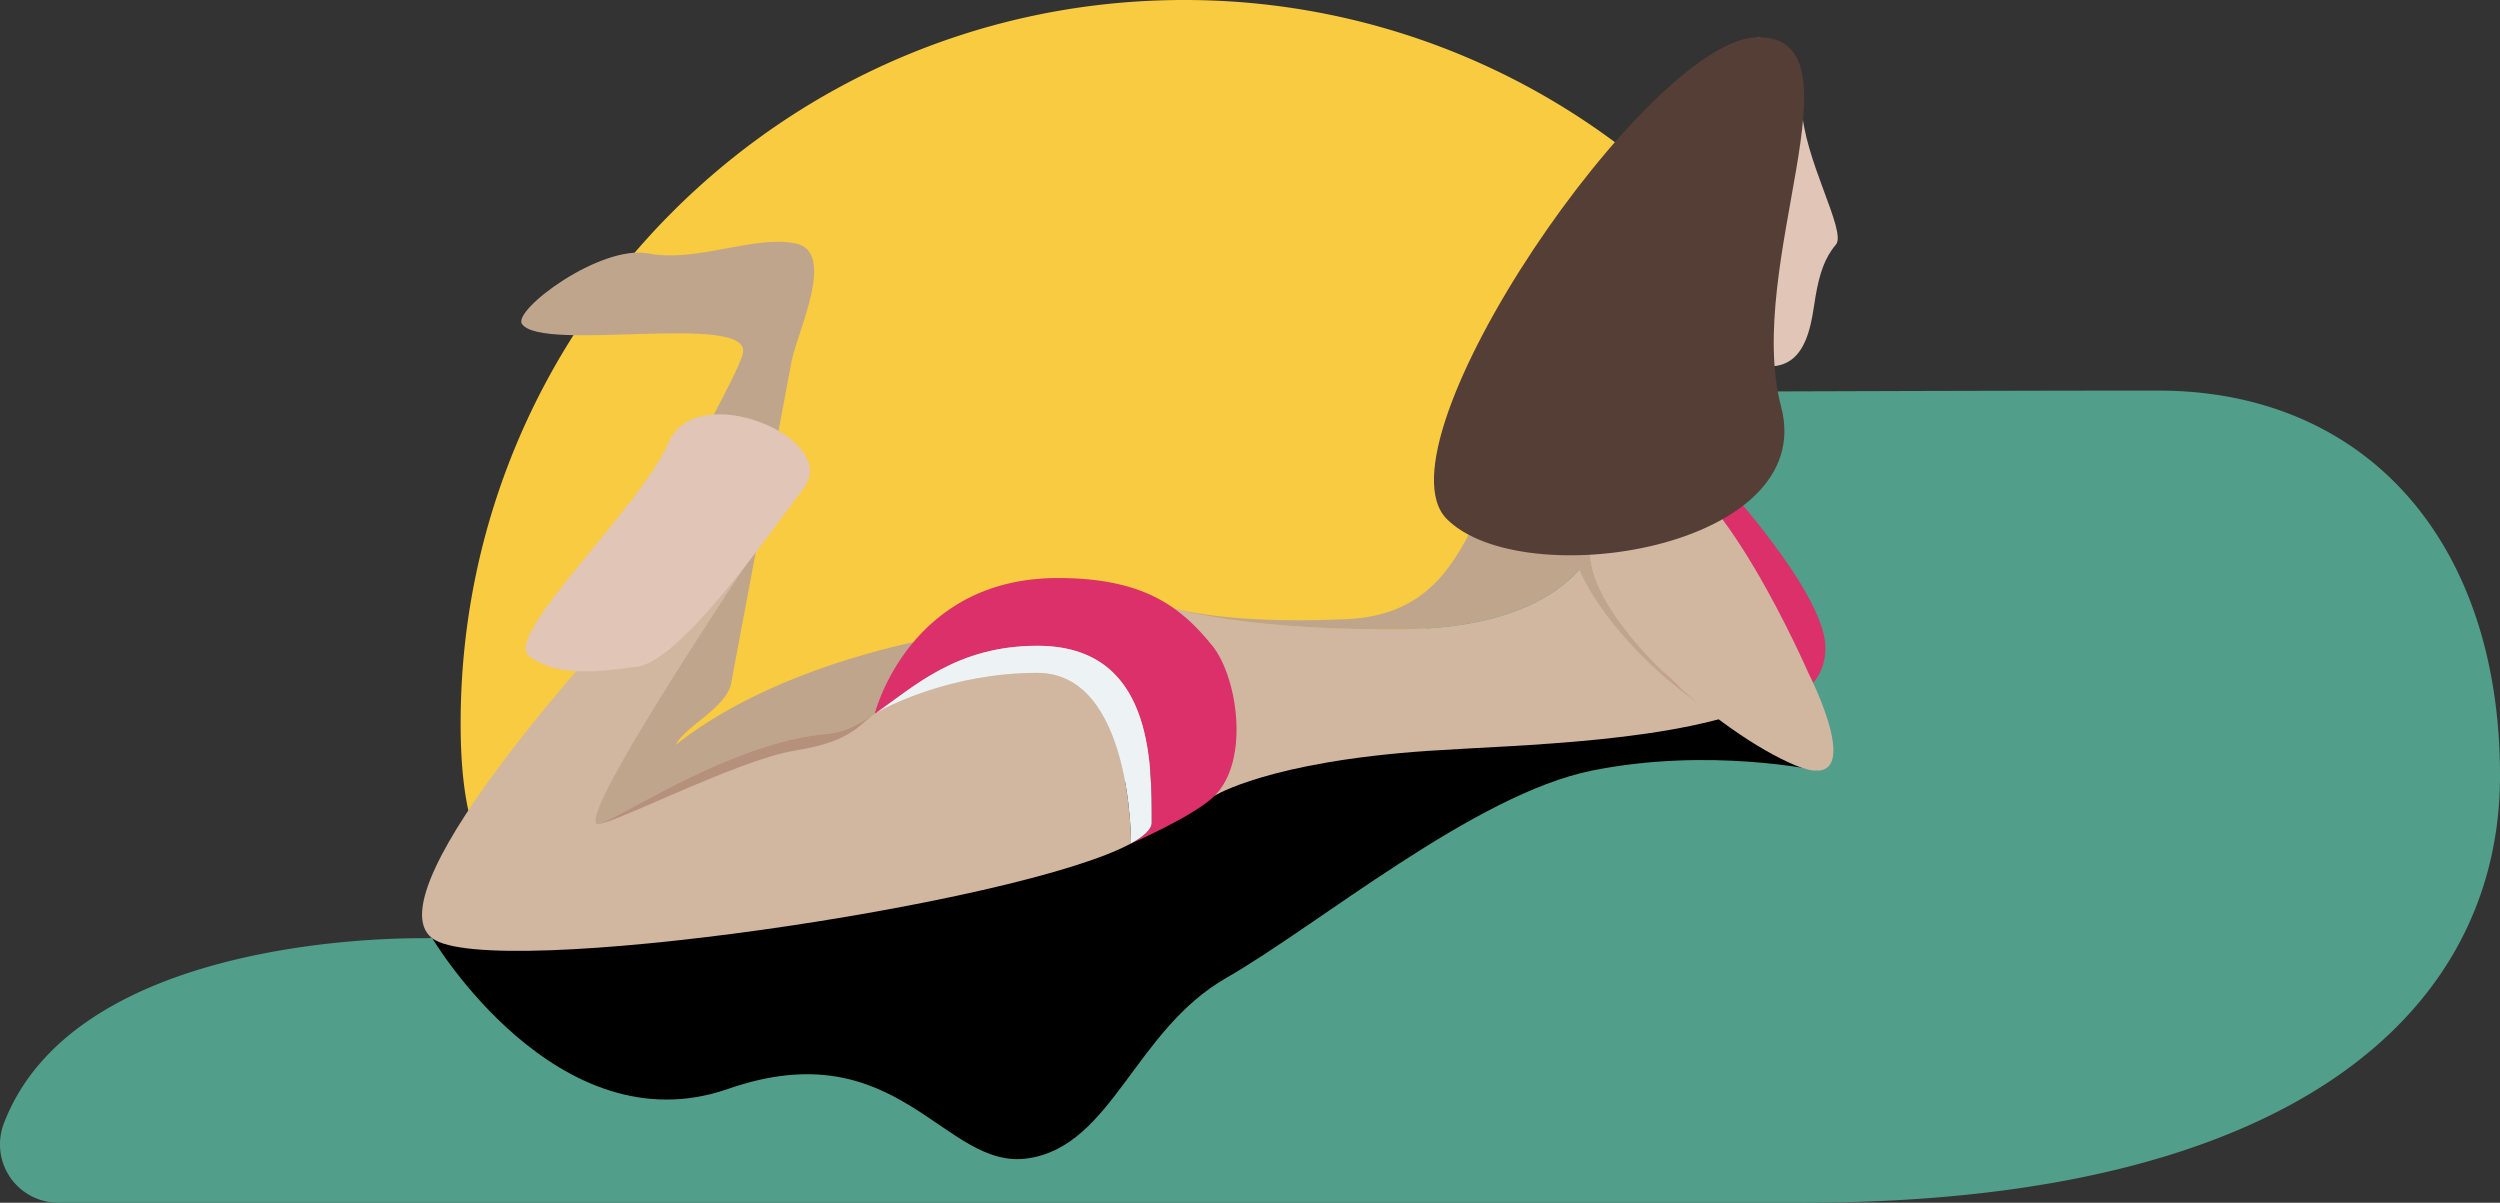 <svg xmlns="http://www.w3.org/2000/svg" viewBox="0 0 1290.84 621"><rect x="0" y="0" width="1290.84" height="621" fill="#333333" stroke="none"/><defs><style>.cls-1{fill:#f9cb40;}.cls-2{fill:#519e8a;}.cls-3{fill:#c0a58d;}.cls-4{fill:#d1b79f;}.cls-5{fill:#db3069;}.cls-6{fill:#edf2f4;}.cls-7{fill:#e1c5b6;}.cls-8{fill:#b5917c;}.cls-9{fill:#543e36;}</style></defs><g id="Layer_2" data-name="Layer 2"><g id="Layer_2-2" data-name="Layer 2"><path class="cls-1" d="M804.84,310.5c86.57-48.7,141.23-126.59,78-193.5A372.43,372.43,0,0,0,611.34,0c-206.28,0-373.5,167.22-373.5,373.5S414.06,360,620.34,360,732.84,351,804.84,310.5Z"/><path class="cls-2" d="M219.31,484.43C192.58,484.26,37.4,487.34,2,580.06A30.11,30.11,0,0,0,30.07,621H930.84c253.35,0,360-99,360-220.5s-69.73-198.83-176.61-198.83c-86.94,0-231.16.55-282,.75a30.07,30.07,0,0,0-26.51,16.11C785.23,257.7,729.16,355.91,677.52,367,616.7,380,268.59,472.44,227.25,483.42A30.44,30.44,0,0,1,219.31,484.43Z"/></g><g id="Layer_1-2" data-name="Layer 1"><path d="M223.23,484.49S287.56,593,375.87,562.26,487.22,604.5,530.74,598.1s55-66,102.39-93.15S761.26,410.12,822,397.88s116.45,0,116.45,0l-39.09-73.15L724,344.69,258.13,452.76Z"/><path class="cls-3" d="M657.4,347.07c-40.56-45.85-224.69-29.22-308.53,37.56,4.83-9.65,26.28-19.24,28.63-31.76l31.17-166c2.94-15.66,23.7-57.15,1.78-61.26s-50.5,10-75.55,5.26-70.28,29.27-65.4,36.4c10.24,15,118.08-6.21,114.12,14.89-4.12,21.92-138.53,234.19-95,264.21S698,392.93,657.4,347.07Z"/><path class="cls-4" d="M627.18,410.86s27.68-17.55,110.16-23.16c46.39-3.15,130.76-4.2,176.23-25.53,23.71-11.12-21.35-23.89-29.73-49.24-25.06-75.8-53.14-57.13-53.14-57.13S835.1,325,720.48,325s-140.85-21-140.85-21l33.21,76.82Z"/><path class="cls-3" d="M579.63,304s26.24,21,140.85,21S830.7,255.8,830.7,255.8s2.09-30.51-18.68-30.51c-59.56,0-37.87,90.92-116.69,94.4-85.69,3.78-111.79-12.13-117.73-18.06C576.36,303.05,579.63,304,579.63,304Z"/><path class="cls-4" d="M535.67,347.43c-44.71,0-77.74,17.48-83.15,20.52-8.42,5.81-16.39,10.22-25.28,11-52.59,4.37-115.19,49.39-119.19,46.38-9.86-7.4,108.56-180.55,108.56-180.55l-93.1,72.69S190,459.55,223.23,484.49c29.7,22.29,303-17.53,360.76-49C584,435.29,584.58,347.43,535.67,347.43Z"/><path class="cls-5" d="M626.12,333.61c-17-21.27-36.76-35.15-80-35.15-76.95,0-94.44,70-94.44,70l.8-.46c19.58-13.49,41.57-34.52,83.15-34.52,59.46,0,59,59.47,59,91.33,0,3.38-3.83,7-10.68,10.74h0s32.73-14.19,43.19-24.65C645.51,392.53,638.87,349.56,626.12,333.61Z"/><path class="cls-6" d="M594.67,424.76c0-31.86.46-91.33-59-91.33-41.58,0-63.57,21-83.15,34.52,5.41-3,38.44-20.52,83.15-20.52,48.91,0,48.32,87.86,48.32,88.07C590.84,431.76,594.67,428.14,594.67,424.76Z"/><path class="cls-7" d="M345.18,228.51c-14.37,33.57-85.86,99.91-72,110.32s33.58,8.55,56,5.36,66.67-66.62,85.88-92.21S359.55,194.94,345.18,228.51Z"/><path class="cls-7" d="M907.78,19.21S929.41,27.92,930.29,55s23.45,64.54,17.65,71.31-8.48,15.06-10.5,26.66-3.5,36.19-23.64,36.19c-19.53,0-16.13,13.65-12.47,57.11,1.08,12.8-97.44-62.2-97.44-62.2Z"/><path class="cls-5" d="M846.13,217.36s18.13,44.57,17.27,61.79c-.9,18-24.67,48-1.39,71.31s80.52,20.38,80.52-15.91-87-122.32-87-122.32Z"/><path class="cls-3" d="M814.6,291.89a58.06,58.06,0,0,0,6.44-9.15c0,.78,0,1.58,0,2.37,0,22.65,26.92,54.37,56.67,78.68C841.28,338.26,820.26,307.36,814.6,291.89Z"/><path class="cls-4" d="M933.73,347.48s-47-108.22-81.33-108.22c-17.15,0-31.4,19.26-31.4,45.85,0,35.71,67,94,106.35,110.21S933.73,347.48,933.73,347.48Z"/><path class="cls-8" d="M410.71,387.5c-30.42,4.86-98.84,40.66-102.66,37.79,4,3,66.6-42,119.19-46.38,8.89-.74,16.86-5.15,25.28-11C443.8,373.43,441.14,382.64,410.71,387.5Z"/><path class="cls-9" d="M907.78,19.21c-56.21,0-199.85,209.67-160.71,248.81s192,15.5,172.59-58S964,19.21,907.78,19.21Z"/></g></g></svg>